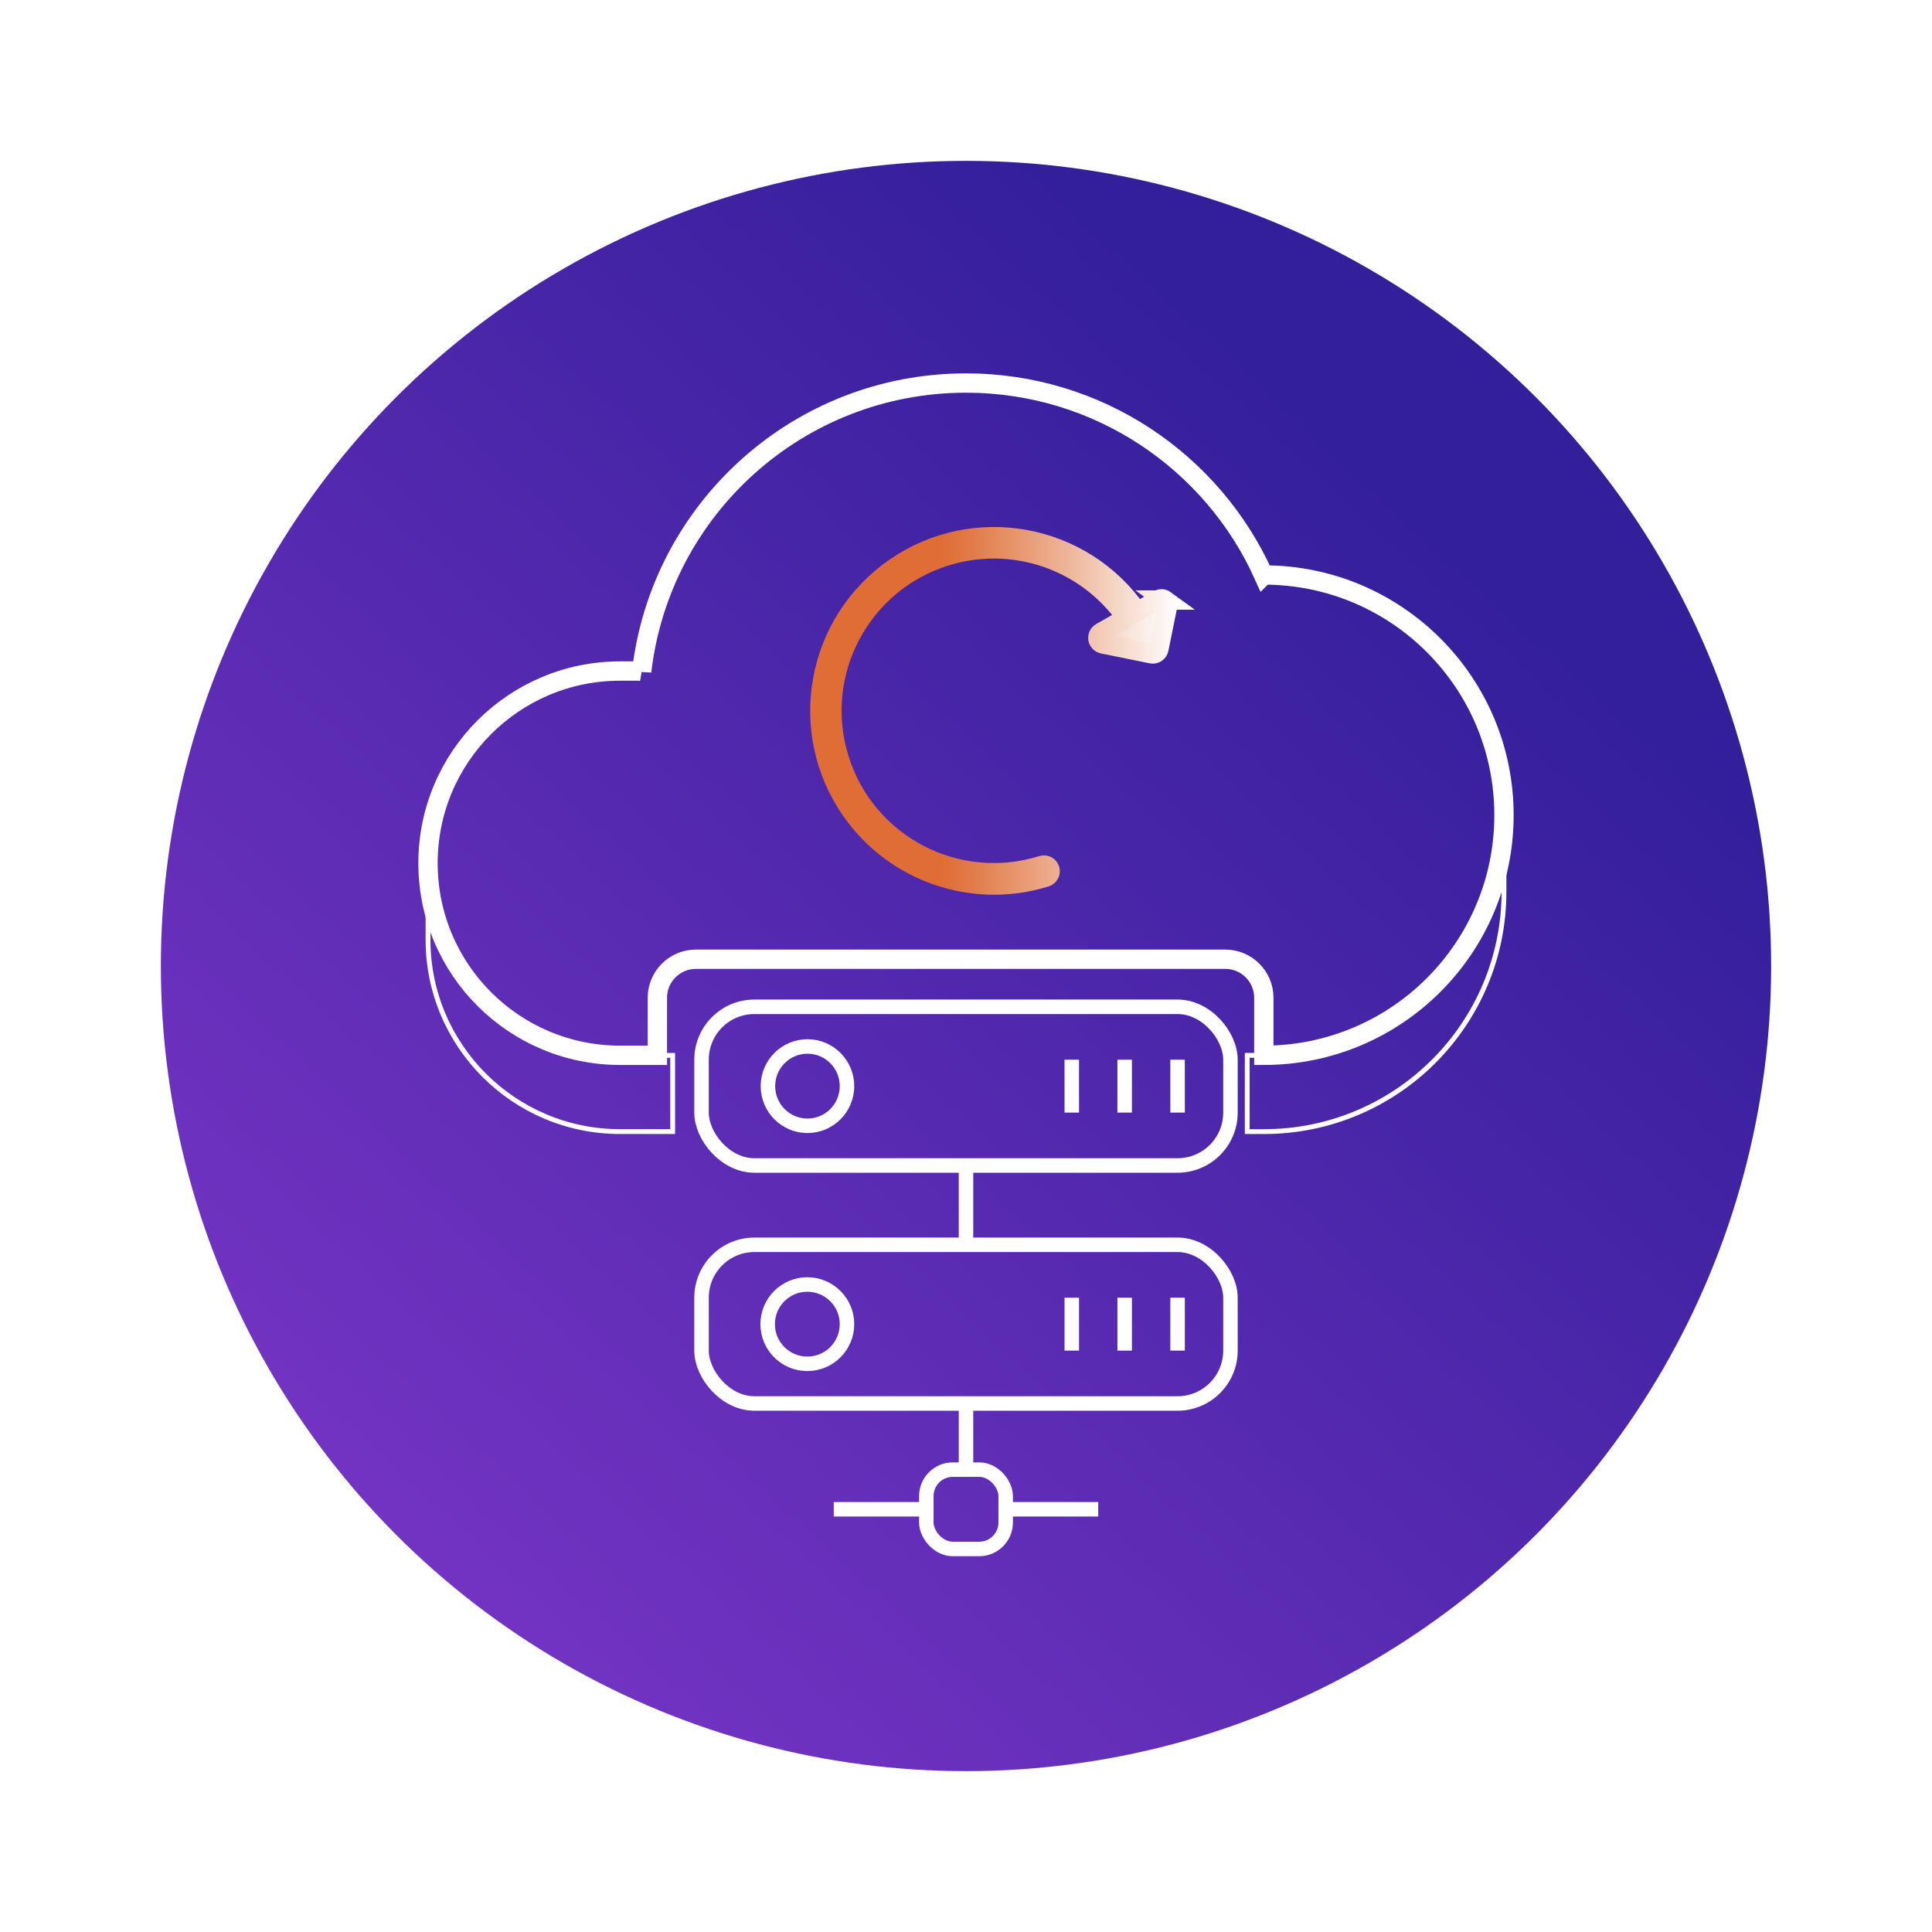 <?xml version="1.0" encoding="UTF-8"?><svg id="a" xmlns="http://www.w3.org/2000/svg" width="100" height="100" xmlns:xlink="http://www.w3.org/1999/xlink" viewBox="0 0 100 100"><defs><linearGradient id="b" x1="7.125" y1="96.225" x2="72.284" y2="25.976" gradientUnits="userSpaceOnUse"><stop offset="0" stop-color="#8539ce"/><stop offset="1" stop-color="#341f9b"/></linearGradient><filter id="c" filterUnits="userSpaceOnUse"><feOffset dx="0" dy="0"/><feGaussianBlur result="d" stdDeviation="5"/><feFlood flood-color="#d5c0ff" flood-opacity="1"/><feComposite in2="d" operator="in"/><feComposite in="SourceGraphic"/></filter><linearGradient id="e" x1="42.435" y1="36.795" x2="60.441" y2="36.795" gradientUnits="userSpaceOnUse"><stop offset=".357" stop-color="#df6d35"/><stop offset=".454" stop-color="#e27e4d"/><stop offset=".661" stop-color="#ecac8c"/><stop offset=".959" stop-color="#fcf4f0"/><stop offset="1" stop-color="#fff"/></linearGradient><linearGradient id="f" x1="41.935" x2="60.941" xlink:href="#e"/></defs><circle cx="50" cy="50" r="41.674" fill="url(#b)" filter="url(#c)" stroke-width="0"/><path d="M60.308,31.057c-.102-.074-.239-.082-.349-.019l-1.094.625c-2.834-4.094-8.451-5.116-12.545-2.282-4.094,2.834-5.116,8.451-2.282,12.545,2.243,3.24,6.33,4.648,10.092,3.477.17-.053.265-.233.212-.403s-.233-.265-.403-.212c-4.417,1.38-9.116-1.082-10.496-5.499-1.38-4.417,1.082-9.116,5.499-10.496,3.482-1.088,7.268.202,9.361,3.19l-1.318.752c-.155.088-.209.284-.121.439.046.081.124.138.215.157l2.526.513c.174.035.344-.077.38-.252l.449-2.21c.025-.124-.025-.251-.127-.325Z" fill="url(#e)" stroke="url(#f)" stroke-miterlimit="10"/><path d="M34.817,56.612v1.959h-2.718c-5.49,0-9.945-4.444-9.945-9.934v-3.957c0,5.5,4.455,9.945,9.945,9.945h2.718s0,1.987,0,1.987ZM77.846,46.151c0,6.862-5.559,12.421-12.431,12.421h-.859v-3.948h.859c6.872,0,12.431-5.559,12.431-12.431v3.958Z" fill="none" stroke="#fff" stroke-miterlimit="10" stroke-width=".25"/><path d="M33.213,34.754c.975-8.404,8.115-14.928,16.787-14.928,6.852,0,12.76,4.078,15.405,9.945l.01-.01c6.872,0,12.431,5.569,12.431,12.431s-5.559,12.431-12.431,12.431h0v-2.984c0-1.094-.895-1.989-1.989-1.989h-27.411c-1.094,0-1.989.895-1.989,1.989v2.984h-1.927c-5.49,0-9.945-4.445-9.945-9.945s4.455-9.945,9.945-9.945h.995l.119.02Z" fill="none" stroke="#fff" stroke-miterlimit="10"/><rect x="36.311" y="52.112" width="27.377" height="8.213" rx="2.738" ry="2.738" fill="none" stroke="#fff" stroke-miterlimit="10" stroke-width=".75"/><ellipse cx="41.794" cy="56.218" rx="2.046" ry="2.053" fill="none" stroke="#fff" stroke-miterlimit="10" stroke-width=".75"/><path d="M55.475,54.849v2.738M50,60.325v4.107M58.213,54.849v2.738M60.951,54.849v2.738" fill="none" stroke="#fff" stroke-miterlimit="10" stroke-width=".75"/><rect x="36.311" y="64.431" width="27.377" height="8.213" rx="2.738" ry="2.738" fill="none" stroke="#fff" stroke-miterlimit="10" stroke-width=".75"/><circle cx="41.787" cy="68.538" r="2.053" fill="none" stroke="#fff" stroke-miterlimit="10" stroke-width=".75"/><path d="M55.475,67.169v2.738M58.213,67.169v2.738M60.951,67.169v2.738M50,72.645v3.73M51.899,78.12h4.945M43.156,78.12h5.134" fill="none" stroke="#fff" stroke-miterlimit="10" stroke-width=".75"/><rect id="g" x="47.947" y="76.067" width="4.107" height="4.107" rx="1.369" ry="1.369" fill="none" stroke="#fff" stroke-miterlimit="10" stroke-width=".75"/></svg>